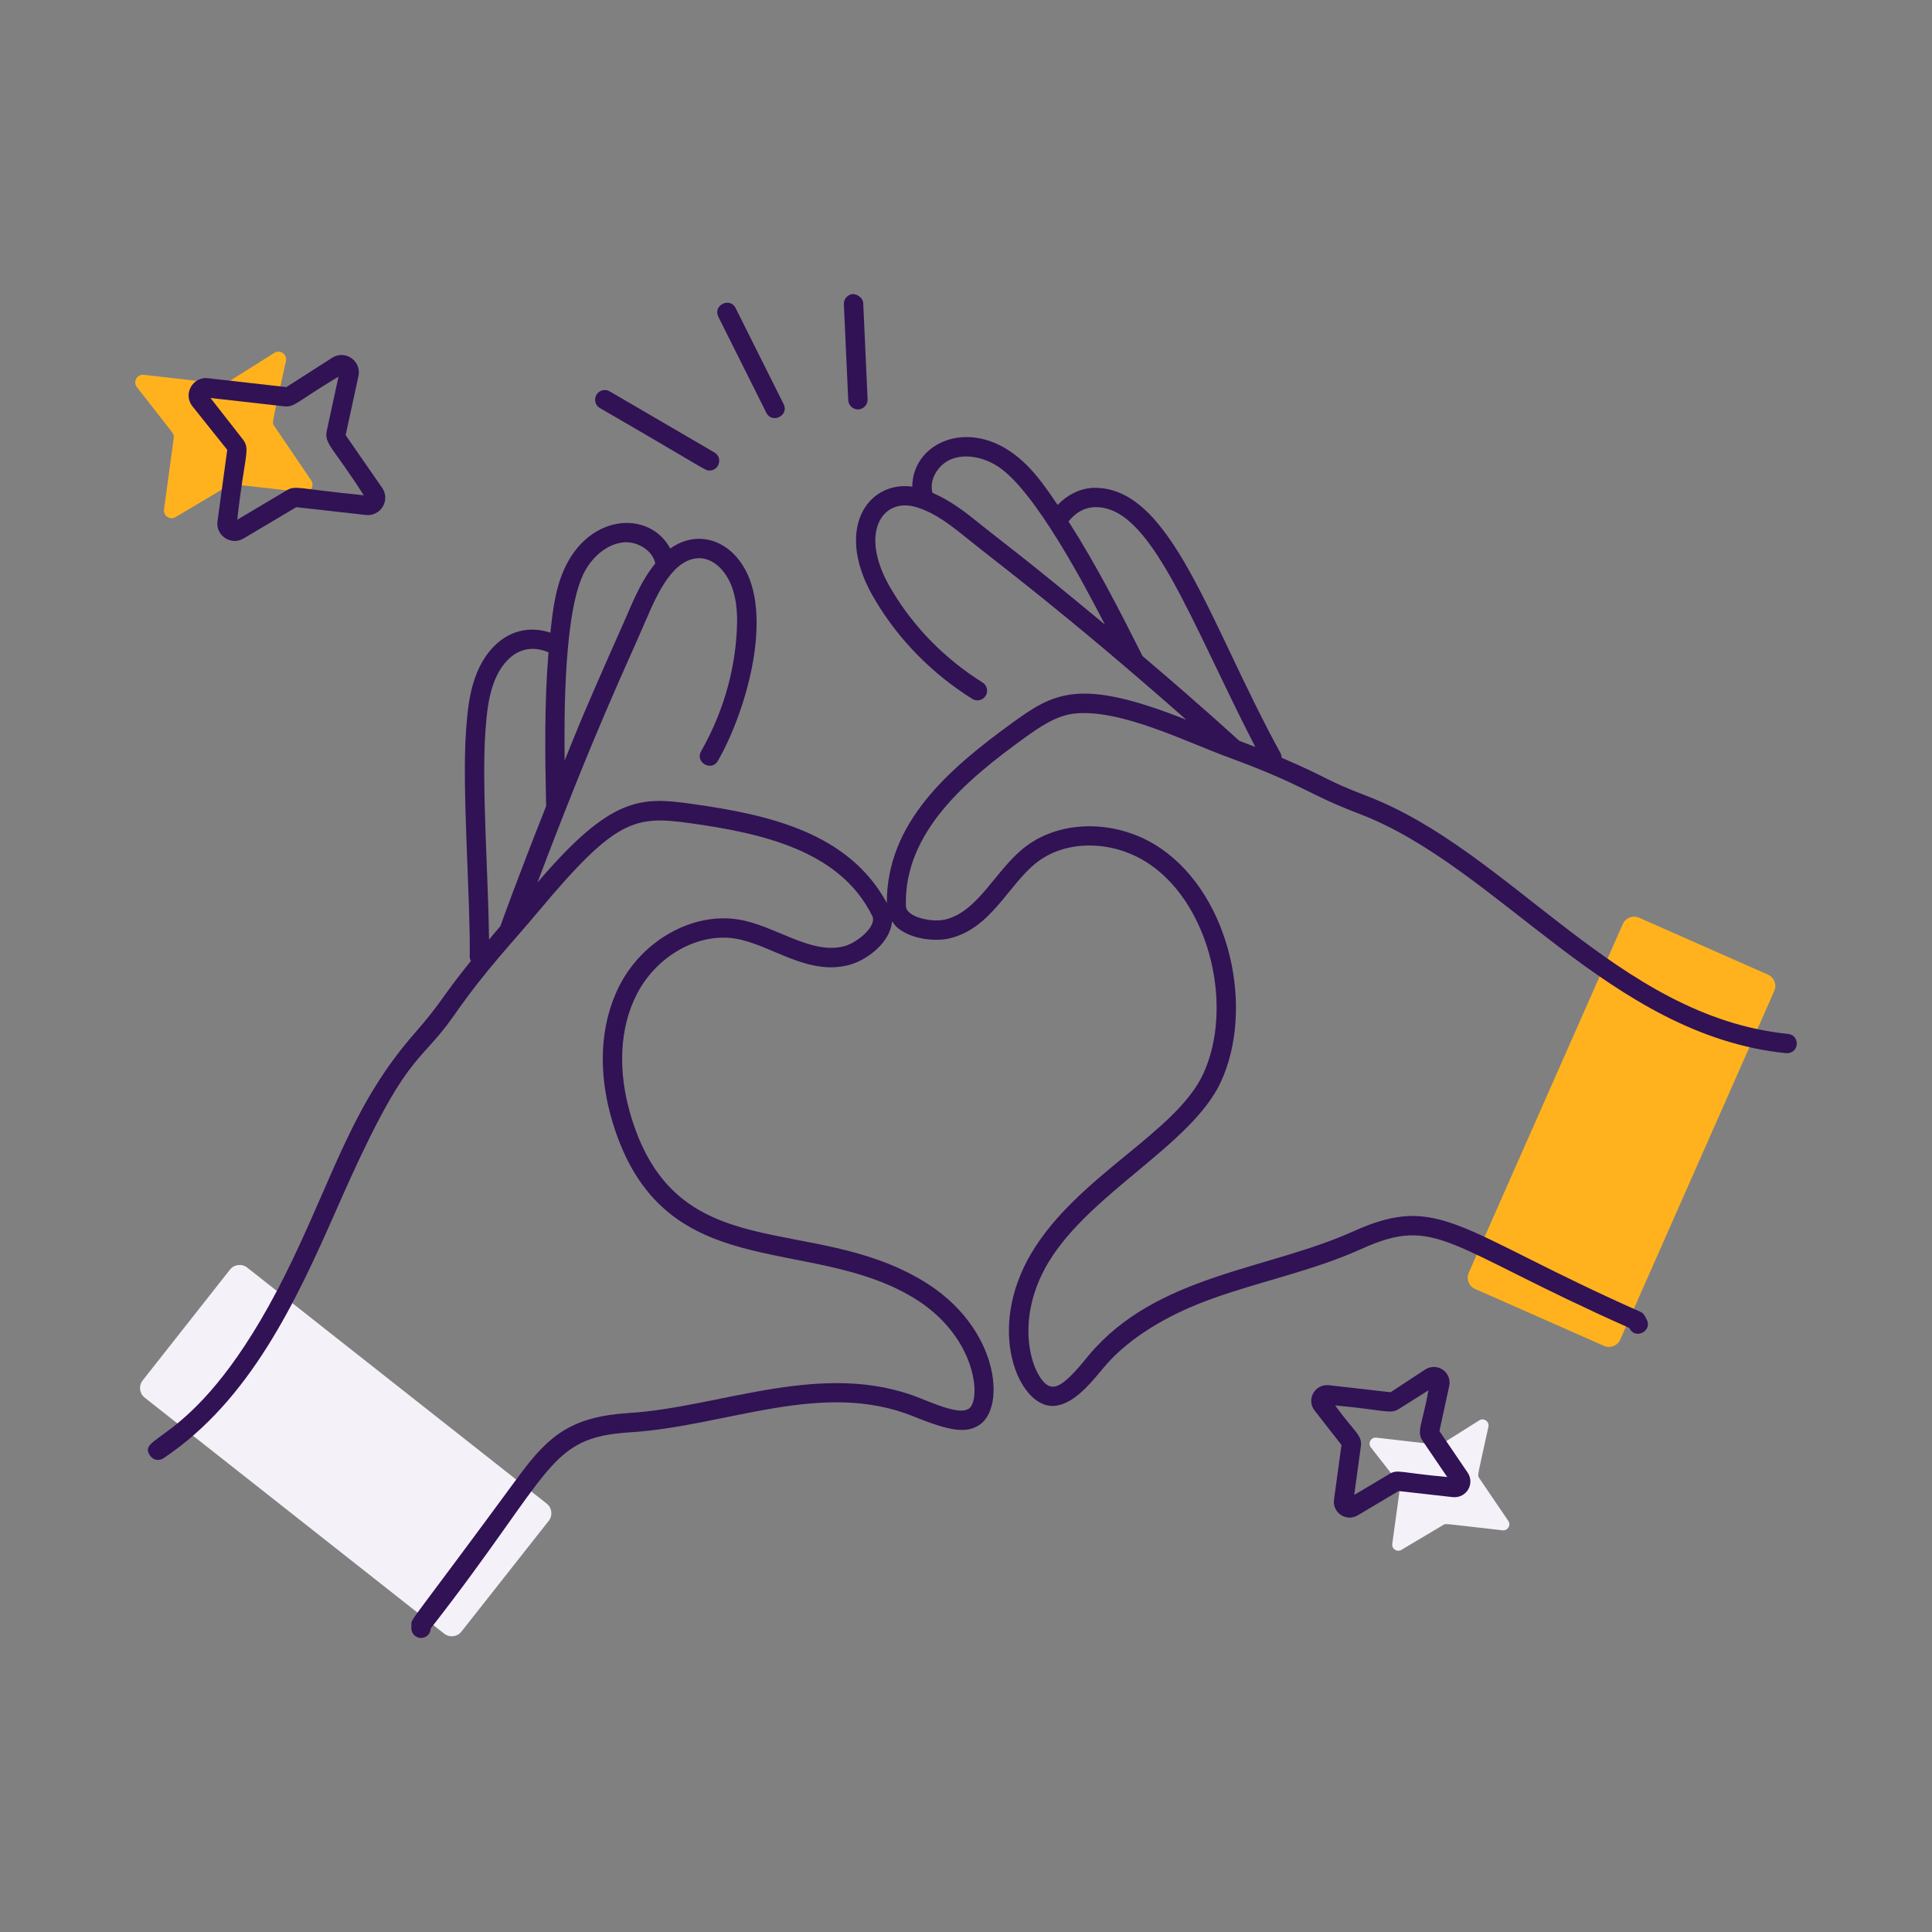 <svg width="360" height="360" viewBox="0 0 360 360" fill="none" xmlns="http://www.w3.org/2000/svg">
<rect x="0" y="0" width="360" height="360" fill="#808080" stroke="none"/>
<path d="M268.953 284.142L261.122 288.797C260.31 289.279 259.301 288.61 259.428 287.675C260.998 276.155 261.037 276.864 260.628 276.341L255.442 269.7C254.826 268.912 255.464 267.773 256.458 267.885C268.485 269.249 268.213 269.338 268.71 269.026L275.641 264.662C276.486 264.13 277.556 264.879 277.344 265.856C275.335 275.107 275.243 274.849 275.627 275.415L281.049 283.399C281.59 284.196 280.947 285.261 279.99 285.153C268.927 283.909 269.434 283.856 268.953 284.142Z" fill="#F5F1F9"/>
<path d="M42.643 90.452L32.711 96.356C31.682 96.967 30.401 96.119 30.563 94.933L32.375 81.632C32.427 81.25 32.323 80.863 32.085 80.559L25.507 72.136C24.727 71.137 25.536 69.692 26.796 69.835C42.759 71.645 41.739 71.656 42.334 71.281L51.124 65.747C52.197 65.072 53.553 66.023 53.284 67.261C50.694 79.19 50.628 78.679 51.107 79.384L57.983 89.509C58.67 90.52 57.855 91.871 56.64 91.734C42.445 90.138 43.225 90.106 42.643 90.452Z" fill="#FFB21E"/>
<path d="M82.767 304.405L26.969 260.435C25.975 259.652 25.804 258.211 26.587 257.217L42.849 236.581C43.632 235.588 45.073 235.417 46.066 236.2L101.865 280.171C102.859 280.954 103.029 282.394 102.246 283.388L85.984 304.024C85.201 305.018 83.761 305.189 82.767 304.405Z" fill="#F5F1F9"/>
<path d="M301.906 249.619L330.615 184.637C331.126 183.48 330.603 182.127 329.445 181.616L305.413 170.998C304.255 170.487 302.903 171.011 302.391 172.168L273.682 237.15C273.171 238.307 273.695 239.66 274.852 240.171L298.885 250.789C300.042 251.3 301.395 250.776 301.906 249.619Z" fill="#FFB21E"/>
<path d="M333.188 192.658C301.235 189.414 281.547 158.542 254.555 148.264C246.774 145.291 247.73 145.013 238.804 141.186C238.8 140.9 238.752 140.613 238.605 140.345C225.184 115.861 218.194 90.384 203.567 90.907C201.117 91.069 198.907 92.194 197.076 94.086C194.571 90.407 191.945 86.48 187.861 83.862C179.283 78.354 170.048 82.939 169.988 90.68C161.565 89.523 155.159 98.91 163.171 111.977C167.529 119.276 173.752 125.588 181.173 130.229C182.023 130.764 183.132 130.506 183.658 129.66C184.188 128.815 183.93 127.702 183.089 127.171C176.148 122.831 170.333 116.937 166.256 110.108C159.758 99.523 164.334 92.551 170.737 94.5C174.354 95.599 177.242 97.929 180.295 100.39C185.96 104.978 198.321 114.083 221.051 134.118C201.21 126.234 196.457 129.011 188.575 134.728C176.584 143.421 165.224 153.403 165.247 168.256C158.185 155.269 143.598 151.852 129.1 149.819C119.505 148.449 113.965 148.234 100.146 164.454C111.075 135.513 116.589 124.357 120.378 115.5C122.436 110.708 125.543 103.627 130.735 104.03C132.487 104.218 134.107 105.35 135.314 107.229C136.916 109.685 137.559 113.085 137.287 117.646C136.874 125.372 134.577 133.094 130.646 139.974C129.456 142.051 132.597 143.841 133.774 141.768C139.207 132.259 144.222 114.28 138.344 105.265C135.006 100.086 129.345 99.003 124.894 102.213C121.214 95.395 110.921 95.644 105.903 104.537C103.519 108.777 103.036 113.544 102.555 117.888C95.858 115.71 90.612 120.101 88.45 126.481C87.384 129.599 87.083 132.802 86.844 136.09C86.04 147.066 87.678 167.316 87.525 178.215C87.521 178.523 87.613 178.799 87.746 179.055C81.788 186.453 82.52 186.531 77.126 192.686C66.04 205.406 62.443 218.116 54.61 234.529C37.757 269.891 25.094 266.96 27.956 271.23C28.515 272.065 29.642 272.282 30.455 271.727C46.558 260.985 55.148 242.563 62.731 225.295C75.952 195.131 77.689 199.094 84.632 189.163C90.606 180.606 94.894 176.321 100.488 169.639C114.725 152.618 118.276 151.943 128.598 153.388C141.659 155.231 156.49 158.35 162.541 170.696C163.454 172.52 159.805 175.647 157.309 176.313C151.081 177.954 144.455 172.447 137.616 171.339C129.138 169.963 119.848 175.106 115.475 183.565C111.798 190.69 111.319 199.74 114.122 209.045C123.407 239.79 150.35 229.874 170.136 241.772C182.118 248.979 182.854 260.906 180.539 262.48C179.056 263.477 175.736 262.274 171.54 260.568C153.438 253.264 134.39 262.212 117.208 263.292C106.593 263.968 102.357 267.378 96.876 274.766C76.213 302.883 76.656 301.543 76.656 302.665L76.652 303.374C76.633 304.37 77.427 305.192 78.422 305.21C78.432 305.21 78.446 305.21 78.455 305.21C79.437 305.21 80.24 304.426 80.259 303.44C103.351 273.844 101.97 267.878 117.434 266.89C135.421 265.765 153.127 257.044 170.192 263.912C177.424 266.865 180.225 267.045 182.559 265.467C187.443 262.171 186.174 247.211 171.996 238.681C150.827 225.949 126.164 236.479 117.579 208.002C115.043 199.6 115.433 191.507 118.678 185.218C122.356 178.107 130.058 173.753 137.038 174.899C143.616 175.966 150.42 181.894 158.239 179.798C161.608 178.895 165.943 175.563 166.217 171.655C166.559 172.138 166.897 172.624 167.416 173.025C170.023 175.031 174.236 175.472 176.866 174.867C184.772 173.05 187.978 164.648 193.31 160.607C198.922 156.338 207.775 156.559 214.356 161.133C225.628 168.939 229.856 187.874 224.209 200.088C219.144 211.06 200.908 219.024 192.286 233.336C183.556 247.855 189.869 261.977 196.057 261.977C199.688 261.977 202.858 258.187 205.197 255.378C205.693 254.944 210.568 247.563 225.529 242.114C234.767 238.749 244.526 236.852 253.705 232.712C267.764 226.372 269.348 232.213 303.585 247.436L303.664 247.577C304.808 249.694 307.97 247.937 306.83 245.858C306.519 245.375 306.427 244.795 305.675 244.439C271.7 229.381 268.294 222.17 252.221 229.424C236.141 236.687 215.579 237.459 202.933 252.466C198.613 257.869 197.044 258.553 195.888 258.361C193.023 258.058 188.209 247.121 195.376 235.196C203.194 222.218 222.079 213.295 227.488 201.6C233.775 187.977 229.292 167.101 216.413 158.17C208.588 152.731 197.959 152.552 191.13 157.733C185.54 161.959 182.352 169.905 176.059 171.353C173.557 171.918 168.856 170.876 168.802 168.841C168.37 155.034 180.264 145.209 190.689 137.65C193.93 135.301 196.875 133.329 200.195 132.962C208.692 132.045 220.868 138.169 228.808 141.088C243.367 146.453 243.338 147.853 253.273 151.636C279.24 161.542 299.877 192.901 332.822 196.246C335.348 196.348 335.438 192.882 333.188 192.658ZM109.05 106.303C110.713 103.349 113.418 101.344 116.114 101.071C118.563 100.792 121.579 102.434 122.104 104.987C119.059 108.737 117.563 113.12 115.841 116.862C107.524 135.582 106.926 137.536 105.214 141.71C105.115 133.542 105.048 113.408 109.05 106.303ZM90.441 136.353C90.662 133.31 90.939 130.355 91.865 127.645C93.525 122.747 97.238 119.474 102.15 121.53C102.169 121.537 102.188 121.534 102.206 121.541C101.415 131.134 101.562 140.807 101.764 150.223C96.074 164.562 93.412 172.107 93.232 172.589C92.489 173.426 91.837 174.241 91.128 175.068C91.008 163.94 89.734 145.992 90.441 136.353ZM199.134 97.117C200.453 95.501 202.022 94.623 203.802 94.51C214.35 93.949 221.478 115.06 233.908 139.181C232.93 138.797 231.936 138.416 230.924 138.038C229.131 136.446 224.696 132.29 212.891 122.243C208.677 113.85 204.289 105.261 199.093 97.149C199.105 97.135 199.122 97.131 199.134 97.117ZM182.559 97.586C179.886 95.428 177.099 93.261 173.76 91.834C173.033 89.34 174.91 86.507 177.219 85.577C179.736 84.557 183.061 85.065 185.912 86.896C192.79 91.314 202.16 109.146 205.88 116.377C190.022 103.214 187.938 101.916 182.559 97.586Z" fill="#311255"/>
<path d="M42.342 83.82L40.529 97.117C40.154 99.794 43.055 101.726 45.381 100.339L55.207 94.501L68.189 95.961C69.438 96.093 70.659 95.51 71.321 94.416C71.979 93.322 71.946 91.983 71.227 90.926L64.403 81.087L66.793 70.077C67.406 67.312 64.373 65.118 61.913 66.653L53.361 72.13L38.749 70.472C35.937 70.142 34.061 73.408 35.833 75.676L42.342 83.82ZM52.952 75.713C54.889 75.94 55.34 74.804 63.078 70.181L60.876 80.34C60.389 82.683 62.149 83.47 67.784 92.284C55.962 91.149 55.078 90.372 53.474 91.335L44.207 96.844C45.568 84.659 46.703 83.764 45.259 81.88L39.224 74.159L52.952 75.713Z" fill="#311255"/>
<path d="M268.213 266.664L270.04 258.257C270.294 257.102 269.829 255.918 268.861 255.237C267.889 254.565 266.63 254.528 265.611 255.157L259.12 259.422L247.594 258.111C244.949 257.869 243.383 260.814 244.955 262.832L249.966 269.252L248.571 279.453C248.247 281.873 250.855 283.622 252.977 282.37L260.609 277.833L270.721 278.97C273.281 279.194 274.856 276.452 273.478 274.404L268.213 266.664ZM258.965 274.616L252.338 278.556L253.583 269.435C253.838 267.414 252.344 266.803 248.787 261.878C258.003 262.737 259.012 263.539 260.609 262.573L266.175 259.065C265.06 265.294 263.893 266.706 265.066 268.454L269.669 275.222C260.901 274.419 260.418 273.759 258.965 274.616Z" fill="#311255"/>
<path d="M159.859 76.287C159.888 76.287 159.916 76.287 159.939 76.287C160.935 76.24 161.705 75.394 161.663 74.403L160.85 56.513C160.803 55.517 159.798 54.832 158.967 54.79C157.971 54.837 157.201 55.682 157.243 56.673L158.056 74.563C158.103 75.53 158.901 76.287 159.859 76.287Z" fill="#311255"/>
<path d="M142.796 76.916C143.857 79.037 147.084 77.431 146.018 75.3L137.076 57.41C136.017 55.282 132.783 56.884 133.854 59.026L142.796 76.916Z" fill="#311255"/>
<path d="M111.788 76.042C132.103 87.789 131.285 87.671 132.21 87.671C134.047 87.671 134.705 85.235 133.121 84.308L113.606 72.924C112.746 72.426 111.638 72.707 111.135 73.572C110.633 74.436 110.924 75.54 111.788 76.042Z" fill="#311255"/>
</svg>
